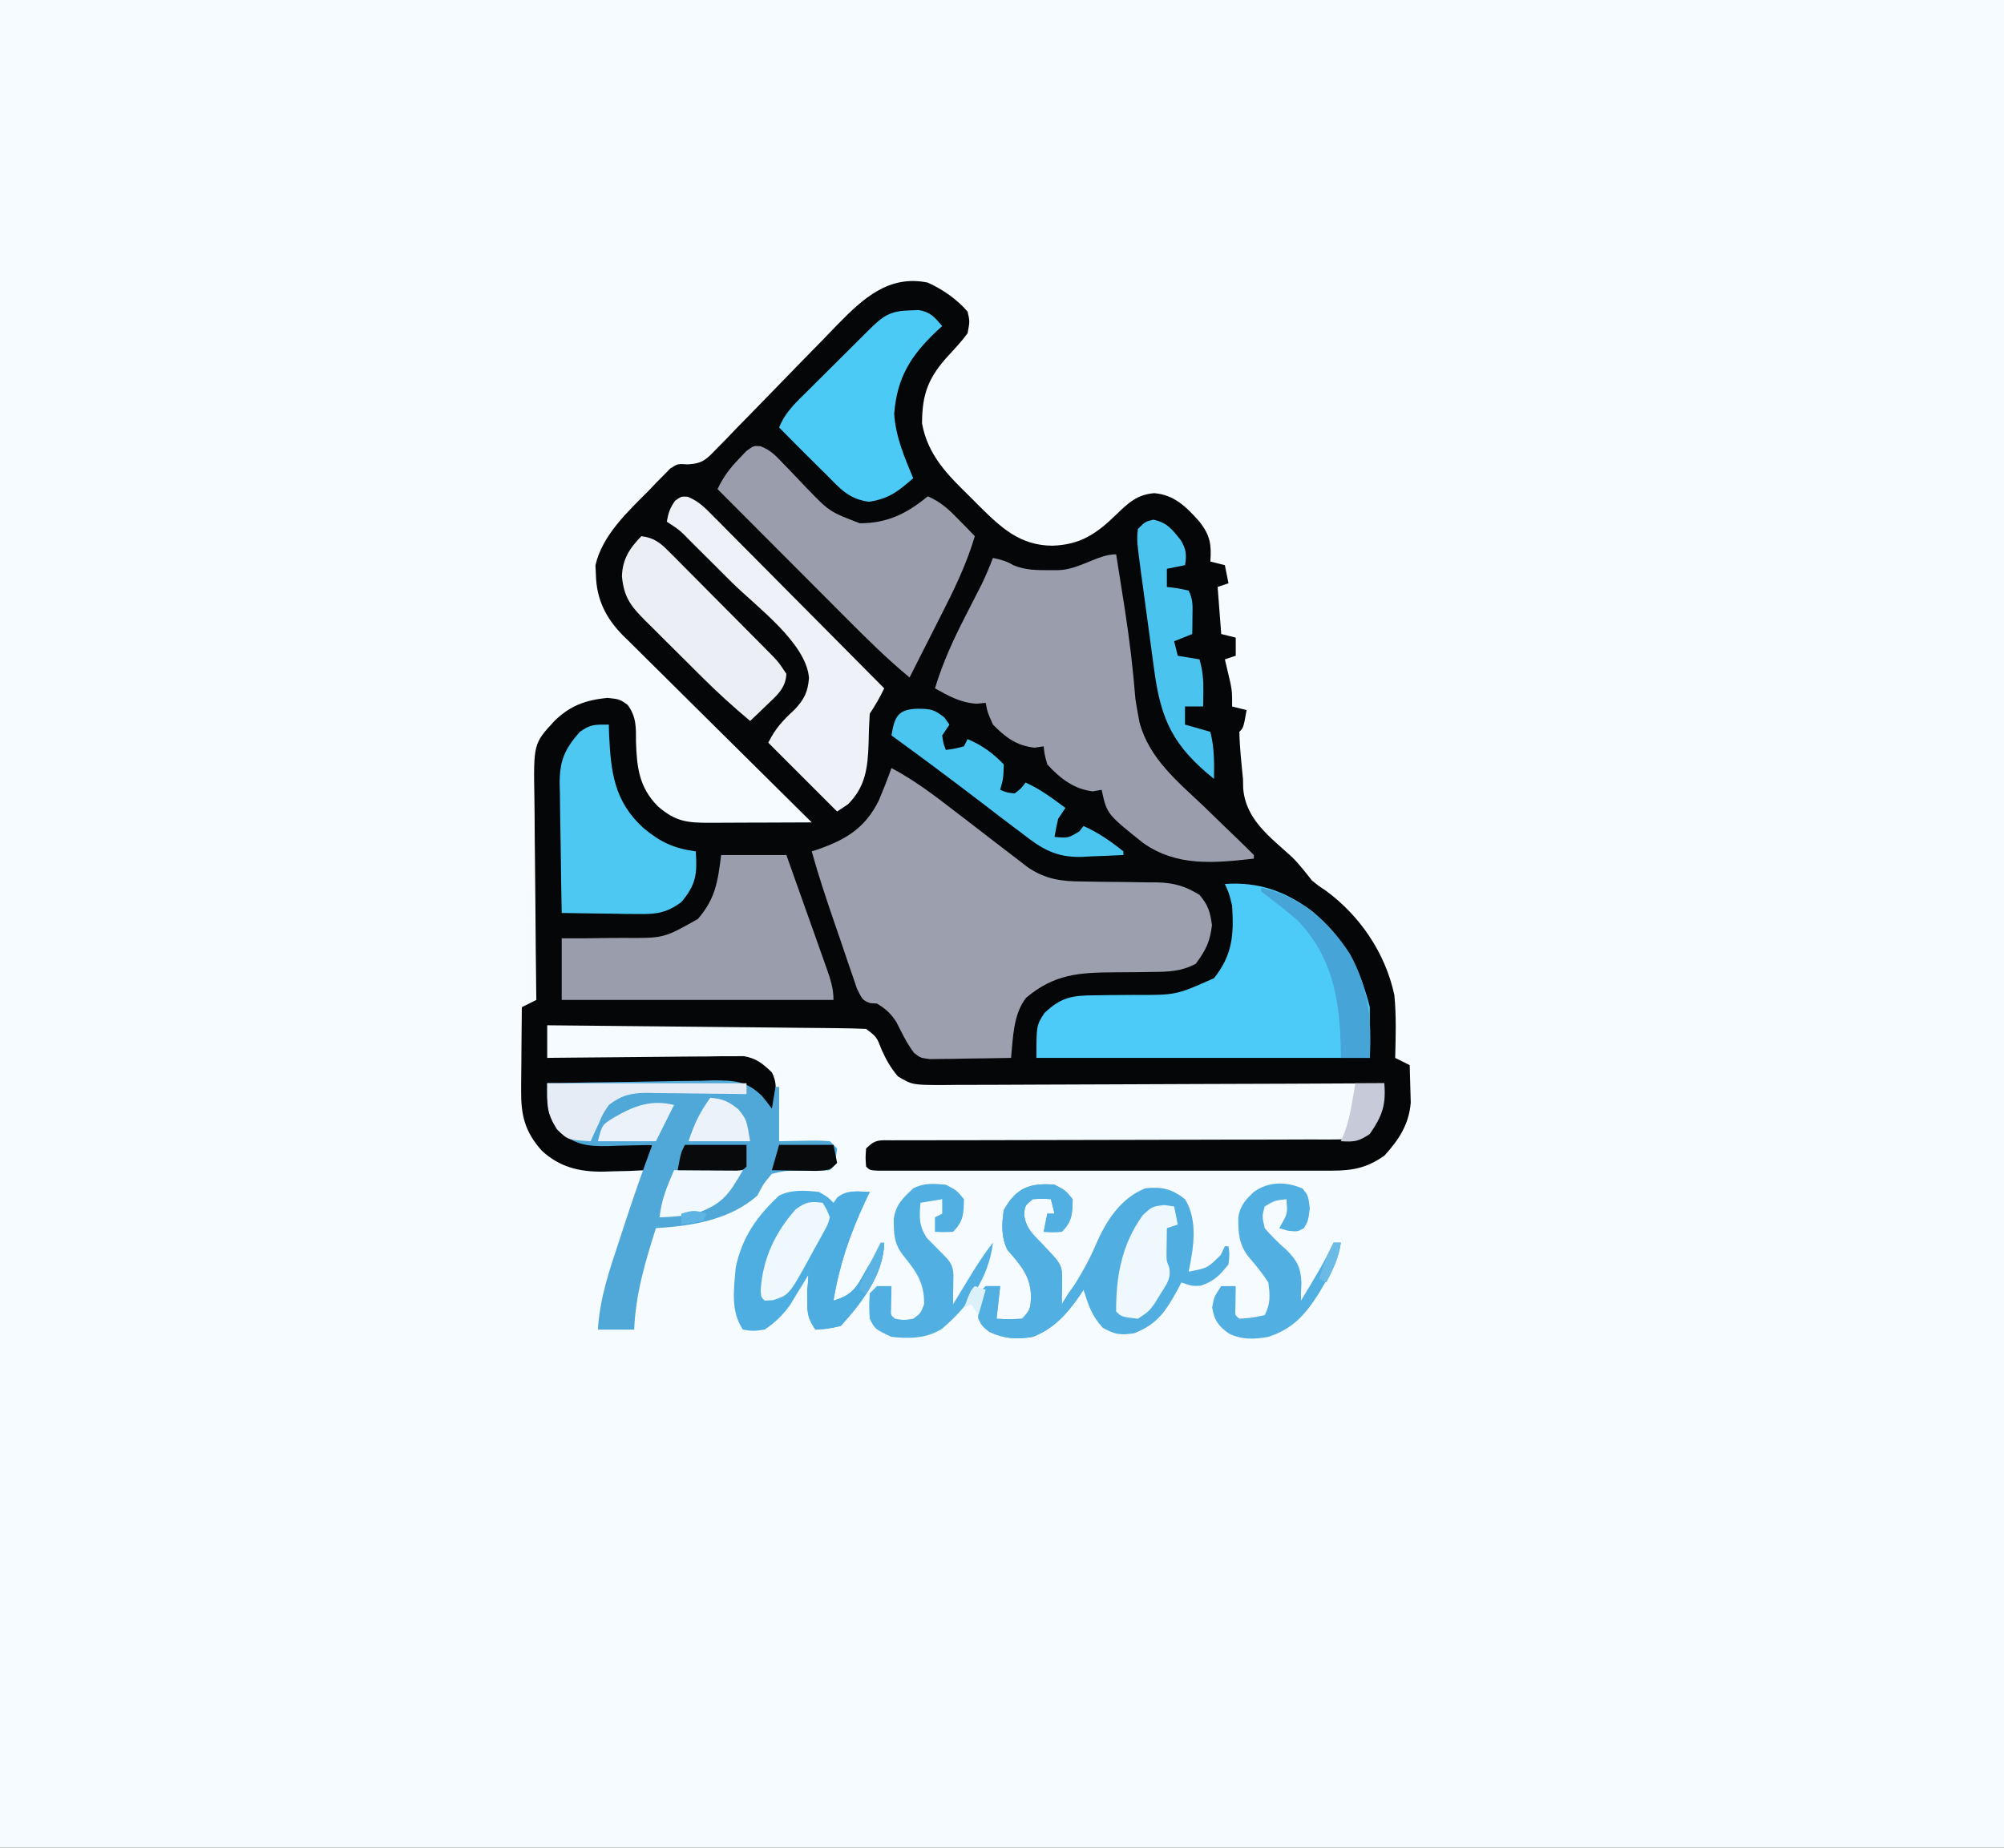 <?xml version="1.0" encoding="UTF-8"?>
<svg version="1.1" xmlns="http://www.w3.org/2000/svg" width="553" height="510">
<rect width="100%" height="100%" fill="#333333" stroke="none"/>
<path d="M0 0 C182.49 0 364.98 0 553 0 C553 168.3 553 336.6 553 510 C370.51 510 188.02 510 0 510 C0 341.7 0 173.4 0 0 Z " fill="#F5FBFE" transform="translate(0,0)"/>
<path d="M0 0 C4.22 1.926 7.937 4.499 11 8 C11.625 10.688 11.625 10.688 11 14 C9.429 16.126 7.689 18.008 5.891 19.945 C0.293 26.029 -1.555 30.533 -1.566 38.875 C0.035 47.709 5.563 53.158 11.812 59.25 C12.594 60.039 13.376 60.828 14.182 61.641 C20.228 67.621 25.427 72.559 34.375 72.625 C42.163 72.366 46.555 69.351 52.012 64.043 C55.341 60.832 57.753 58.515 62.5 58.125 C68.084 58.579 71.411 61.973 75 66 C77.933 69.758 78.33 72.267 78 77 C79.32 77.33 80.64 77.66 82 78 C82.33 79.65 82.66 81.3 83 83 C82.01 83.33 81.02 83.66 80 84 C80.33 88.29 80.66 92.58 81 97 C82.32 97.33 83.64 97.66 85 98 C85 99.65 85 101.3 85 103 C84.01 103.33 83.02 103.66 82 104 C82.217 104.905 82.217 104.905 82.438 105.828 C82.623 106.627 82.809 107.427 83 108.25 C83.186 109.039 83.371 109.828 83.562 110.641 C84 113 84 113 84 117 C85.32 117.33 86.64 117.66 88 118 C87.125 122.875 87.125 122.875 86 124 C86.085 128.354 86.576 132.668 87 137 C87.019 137.868 87.039 138.735 87.059 139.629 C87.755 148.254 94.495 153.047 100.498 158.541 C102.543 160.527 104.225 162.773 106 165 C107.86 166.534 107.86 166.534 109.812 167.812 C119.258 174.734 126.297 185.067 128.766 196.645 C129.339 202.402 129.135 208.222 129 214 C130.32 214.66 131.64 215.32 133 216 C133.082 218.208 133.139 220.416 133.188 222.625 C133.222 223.855 133.257 225.085 133.293 226.352 C132.812 232.336 130.006 236.64 126 241 C121.167 244.383 117.301 245.125 111.477 245.127 C110.353 245.13 109.23 245.133 108.073 245.136 C106.845 245.134 105.618 245.131 104.353 245.129 C103.057 245.131 101.76 245.133 100.425 245.135 C96.874 245.139 93.322 245.137 89.771 245.134 C86.057 245.132 82.343 245.134 78.629 245.136 C72.396 245.138 66.163 245.135 59.929 245.13 C52.714 245.125 45.499 245.127 38.284 245.132 C32.093 245.137 25.903 245.137 19.713 245.135 C16.013 245.133 12.314 245.133 8.615 245.136 C4.496 245.14 0.378 245.135 -3.741 245.129 C-4.975 245.131 -6.209 245.133 -7.48 245.136 C-8.594 245.133 -9.709 245.13 -10.857 245.127 C-11.832 245.127 -12.807 245.126 -13.811 245.126 C-16 245 -16 245 -17 244 C-17.188 241.562 -17.188 241.562 -17 239 C-14.395 236.395 -13.327 236.75 -9.699 236.748 C-8.575 236.743 -7.45 236.738 -6.292 236.732 C-4.432 236.738 -4.432 236.738 -2.536 236.745 C-0.539 236.739 1.458 236.734 3.455 236.728 C5.605 236.723 7.755 236.724 9.905 236.726 C14.385 236.728 18.864 236.714 23.343 236.697 C36.081 236.65 48.819 236.626 61.557 236.619 C68.59 236.615 75.622 236.597 82.655 236.564 C87.108 236.544 91.56 236.541 96.013 236.552 C99.435 236.556 102.856 236.533 106.277 236.514 C107.512 236.522 108.748 236.531 110.021 236.539 C111.151 236.528 112.281 236.517 113.445 236.506 C114.427 236.504 115.409 236.503 116.421 236.502 C119.722 235.859 120.883 234.551 123 232 C125.257 228.556 125.462 225.027 126 221 C124.994 221.006 124.994 221.006 123.968 221.011 C107.652 221.1 91.335 221.166 75.018 221.207 C67.128 221.228 59.237 221.256 51.346 221.302 C44.469 221.342 37.591 221.367 30.714 221.376 C27.072 221.382 23.431 221.394 19.789 221.423 C15.724 221.455 11.659 221.456 7.593 221.454 C6.386 221.468 5.179 221.483 3.936 221.498 C-4.219 221.457 -4.219 221.457 -8.193 219.131 C-10.176 216.793 -11.443 214.612 -12.688 211.812 C-14.09 208.201 -14.09 208.201 -17 206 C-19.776 205.877 -22.528 205.814 -25.305 205.795 C-26.164 205.785 -27.022 205.775 -27.907 205.765 C-30.753 205.733 -33.599 205.708 -36.445 205.684 C-38.415 205.663 -40.386 205.642 -42.356 205.621 C-47.547 205.565 -52.739 205.516 -57.931 205.468 C-63.226 205.418 -68.521 205.362 -73.816 205.307 C-84.211 205.199 -94.605 205.098 -105 205 C-105 207.97 -105 210.94 -105 214 C-104.297 213.991 -103.594 213.982 -102.87 213.973 C-96.234 213.893 -89.599 213.832 -82.963 213.793 C-79.552 213.772 -76.141 213.744 -72.73 213.698 C-68.806 213.646 -64.882 213.627 -60.957 213.609 C-59.736 213.589 -58.515 213.568 -57.257 213.547 C-56.116 213.547 -54.975 213.546 -53.8 213.546 C-52.799 213.537 -51.797 213.528 -50.765 213.519 C-47.237 214.133 -45.565 215.555 -43 218 C-41.797 220.405 -41.899 221.95 -41.938 224.625 C-41.947 225.442 -41.956 226.26 -41.965 227.102 C-41.976 227.728 -41.988 228.355 -42 229 C-43.146 228.021 -44.292 227.042 -45.438 226.062 C-46.076 225.517 -46.714 224.972 -47.371 224.41 C-48.27 223.632 -49.159 222.841 -50 222 C-51.718 221.877 -53.44 221.822 -55.162 221.795 C-56.263 221.775 -57.364 221.755 -58.499 221.734 C-59.697 221.718 -60.895 221.701 -62.129 221.684 C-63.958 221.652 -63.958 221.652 -65.824 221.621 C-69.737 221.555 -73.65 221.496 -77.562 221.438 C-80.208 221.394 -82.853 221.351 -85.498 221.307 C-91.999 221.199 -98.499 221.098 -105 221 C-104.73 222.605 -104.446 224.207 -104.156 225.809 C-104 226.701 -103.843 227.594 -103.682 228.513 C-102.712 232.051 -100.853 233.789 -98 236 C-95.651 237.175 -94.049 237.2 -91.43 237.316 C-90.534 237.358 -89.638 237.4 -88.715 237.443 C-87.778 237.483 -86.841 237.522 -85.875 237.562 C-84.458 237.627 -84.458 237.627 -83.012 237.693 C-80.675 237.8 -78.337 237.902 -76 238 C-76.875 243.875 -76.875 243.875 -78 245 C-81.035 245.182 -84.025 245.278 -87.062 245.312 C-87.897 245.342 -88.732 245.371 -89.592 245.4 C-96.166 245.467 -101.595 244.15 -106.527 239.587 C-111.179 234.324 -112.254 229.846 -112.195 222.949 C-112.192 222.29 -112.19 221.632 -112.187 220.953 C-112.176 218.864 -112.151 216.776 -112.125 214.688 C-112.115 213.265 -112.106 211.842 -112.098 210.42 C-112.076 206.946 -112.041 203.473 -112 200 C-110.02 199.01 -110.02 199.01 -108 198 C-108.011 197.153 -108.022 196.307 -108.034 195.434 C-108.134 187.431 -108.21 179.429 -108.259 171.425 C-108.285 167.311 -108.32 163.197 -108.377 159.083 C-108.432 155.109 -108.461 151.135 -108.474 147.16 C-108.484 145.648 -108.502 144.136 -108.529 142.624 C-108.793 127.274 -108.793 127.274 -103 121 C-98.607 116.72 -94.424 115.251 -88.375 114.625 C-85 115 -85 115 -82.82 116.539 C-80.367 119.855 -80.495 122.786 -80.5 126.75 C-80.271 133.884 -79.621 139.333 -74.473 144.547 C-69.541 148.84 -66.243 149.14 -59.93 149.098 C-59.133 149.096 -58.337 149.095 -57.517 149.093 C-54.97 149.088 -52.422 149.075 -49.875 149.062 C-48.15 149.057 -46.424 149.053 -44.699 149.049 C-40.466 149.038 -36.233 149.021 -32 149 C-32.695 148.314 -33.39 147.628 -34.106 146.921 C-40.664 140.444 -47.212 133.956 -53.749 127.458 C-57.11 124.118 -60.475 120.782 -63.848 117.454 C-67.105 114.24 -70.352 111.017 -73.593 107.786 C-74.829 106.558 -76.069 105.333 -77.312 104.111 C-79.057 102.395 -80.789 100.667 -82.519 98.935 C-83.032 98.437 -83.545 97.938 -84.073 97.425 C-88.8 92.643 -91.409 87.434 -91.562 80.625 C-91.605 79.772 -91.648 78.918 -91.691 78.039 C-89.805 69.747 -82.823 63.277 -77 57.438 C-76.314 56.715 -75.628 55.992 -74.922 55.248 C-74.246 54.567 -73.571 53.886 -72.875 53.184 C-72.274 52.571 -71.674 51.958 -71.055 51.326 C-69 50 -69 50 -66.17 50.177 C-62.063 49.948 -61.052 48.762 -58.223 45.841 C-57.328 44.933 -56.434 44.025 -55.512 43.089 C-54.552 42.085 -53.593 41.082 -52.633 40.078 C-51.631 39.055 -50.627 38.033 -49.622 37.013 C-46.979 34.324 -44.352 31.619 -41.73 28.909 C-37.545 24.584 -33.345 20.273 -29.126 15.98 C-27.663 14.484 -26.214 12.976 -24.766 11.467 C-17.771 4.319 -10.656 -2.191 0 0 Z " fill="#050607" transform="translate(256,78)"/>
<path d="M0 0 C6.219 3.3 11.631 7.382 17.188 11.688 C19.056 13.121 20.924 14.555 22.793 15.988 C25.217 17.854 27.64 19.722 30.061 21.591 C31.704 22.857 33.352 24.117 35 25.375 C35.866 26.043 36.733 26.71 37.625 27.398 C42.546 30.717 46.876 31.291 52.715 31.309 C54.221 31.334 55.727 31.359 57.232 31.385 C59.587 31.413 61.941 31.438 64.296 31.456 C66.582 31.478 68.867 31.517 71.152 31.559 C71.849 31.559 72.546 31.559 73.265 31.559 C77.89 31.652 81.063 32.582 85 35 C87.386 37.863 87.957 39.67 88.438 43.375 C87.875 48.035 86.759 50.197 84 54 C80.007 56.138 76.492 56.252 72.012 56.273 C70.652 56.294 69.292 56.315 67.932 56.336 C65.812 56.358 63.693 56.375 61.573 56.381 C51.761 56.427 44.871 56.87 37.125 63.438 C33.574 68.04 33.556 74.411 33 80 C28.896 80.087 24.792 80.14 20.688 80.188 C18.937 80.225 18.937 80.225 17.15 80.264 C15.473 80.278 15.473 80.278 13.762 80.293 C12.73 80.309 11.698 80.324 10.635 80.341 C8 80 8 80 6.218 78.616 C4.236 75.986 2.86 73.088 1.379 70.156 C-0.171 67.733 -1.555 66.499 -4 65 C-4.642 64.959 -5.285 64.918 -5.947 64.875 C-8 64 -8 64 -9.524 60.876 C-10.015 59.494 -10.487 58.105 -10.945 56.711 C-11.201 55.974 -11.457 55.238 -11.721 54.479 C-12.538 52.116 -13.331 49.746 -14.125 47.375 C-14.667 45.8 -15.209 44.226 -15.754 42.652 C-17.993 36.139 -20.155 29.637 -22 23 C-21.359 22.792 -20.719 22.585 -20.059 22.371 C-12.293 19.605 -7.175 16.41 -3.461 8.879 C-2.223 5.943 -1.069 3.001 0 0 Z " fill="#9CA0AE" transform="translate(246,212)"/>
<path d="M0 0 C0.632 3.957 1.255 7.916 1.875 11.875 C2.061 13.058 2.246 14.241 2.438 15.459 C3.691 23.595 4.666 31.697 5.312 39.902 C5.513 41.273 5.745 42.639 6 44 C6.149 44.802 6.298 45.605 6.452 46.432 C9.169 56.464 16.97 62.705 24.25 69.625 C26.224 71.534 28.193 73.448 30.161 75.364 C31.38 76.548 32.605 77.726 33.834 78.9 C35.24 80.248 36.623 81.622 38 83 C38 83.33 38 83.66 38 84 C27.071 85.224 16.74 86.271 7.4 79.643 C-2.569 71.676 -2.569 71.676 -4 65 C-5.207 65.217 -5.207 65.217 -6.438 65.438 C-11.707 64.79 -15.436 61.879 -19 58 C-19.762 55.262 -19.762 55.262 -20 53 C-20.825 53.124 -21.65 53.248 -22.5 53.375 C-27.479 52.842 -30.528 50.535 -34 47 C-35.5 43.625 -35.5 43.625 -36 41 C-36.825 41.083 -37.65 41.165 -38.5 41.25 C-43.034 40.926 -46.09 39.172 -50 37 C-47.825 29.832 -44.866 23.4 -41.438 16.75 C-40.455 14.829 -39.475 12.907 -38.496 10.984 C-38.065 10.146 -37.634 9.308 -37.189 8.444 C-36.001 6.002 -34.977 3.534 -34 1 C-31.89 1.452 -30.194 1.881 -28.344 3.016 C-25.023 4.41 -21.796 4.382 -18.25 4.375 C-17.536 4.376 -16.821 4.378 -16.085 4.379 C-10.078 4.258 -5.204 0 0 0 Z " fill="#9A9EAC" transform="translate(308,153)"/>
<path d="M0 0 C9.259 -0.699 16.84 2.062 24.25 7.625 C32.788 14.97 37.283 23.134 40 34 C40 38.62 40 43.24 40 48 C9.64 48 -20.72 48 -52 48 C-52 39 -52 39 -49.75 35.562 C-45.12 31.248 -42.225 30.756 -35.891 30.727 C-34.482 30.706 -33.073 30.685 -31.664 30.664 C-29.461 30.642 -27.259 30.625 -25.056 30.619 C-13.44 30.671 -13.44 30.671 -3 26 C2.152 19.527 2.49 14 2 6 C1.143 2.492 1.143 2.492 0 0 Z " fill="#4DCBF8" transform="translate(338,244)"/>
<path d="M0 0 C7.704 -0.178 15.408 -0.3 23.114 -0.385 C25.734 -0.42 28.354 -0.467 30.973 -0.528 C34.744 -0.613 38.513 -0.653 42.285 -0.684 C43.452 -0.72 44.619 -0.756 45.821 -0.793 C51.589 -0.796 55.083 -0.64 59.295 3.543 C60.23 4.668 61.145 5.812 62 7 C62.33 5.02 62.66 3.04 63 1 C63.33 1 63.66 1 64 1 C64 5.95 64 10.9 64 16 C67.403 15.938 67.403 15.938 70.875 15.875 C74.742 15.805 74.742 15.805 78 16 C78.99 16.99 78.99 16.99 80 18 C79.444 22.556 79.444 22.556 78 24 C74.662 24.102 71.33 24.199 67.99 24.166 C65.55 24.181 65.55 24.181 62 25 C59.642 27.81 59.642 27.81 58 31 C50.295 37.78 39.893 39.39 30 40 C27.025 49.366 24.418 58.109 24 68 C20.7 68 17.4 68 14 68 C14.482 59.44 17.125 51.697 19.812 43.625 C20.257 42.266 20.7 40.906 21.143 39.547 C23.618 31.978 26.217 24.462 29 17 C28.426 17.021 27.851 17.042 27.259 17.063 C24.631 17.147 22.004 17.199 19.375 17.25 C18.471 17.284 17.568 17.317 16.637 17.352 C10.894 17.435 7.505 16.941 3 13 C0.015 8.523 -0.112 5.281 0 0 Z " fill="#4FA8D8" transform="translate(151,299)"/>
<path d="M0 0 C5.94 0 11.88 0 18 0 C19.856 5.213 21.709 10.427 23.554 15.643 C24.183 17.418 24.814 19.192 25.446 20.966 C26.354 23.513 27.256 26.063 28.156 28.613 C28.583 29.804 28.583 29.804 29.018 31.019 C30.111 34.128 31 36.679 31 40 C6.25 40 -18.5 40 -44 40 C-44 34.39 -44 28.78 -44 23 C-41.855 22.997 -39.71 22.995 -37.5 22.992 C-35.398 22.969 -33.297 22.936 -31.195 22.902 C-29.746 22.884 -28.297 22.877 -26.848 22.88 C-15.826 22.968 -15.826 22.968 -6.426 17.66 C-1.583 12.021 -0.938 7.505 0 0 Z " fill="#9A9EAC" transform="translate(199,236)"/>
<path d="M0 0 C2.68 1.047 4.034 2.453 6.013 4.537 C7.103 5.663 7.103 5.663 8.216 6.811 C9.724 8.397 11.232 9.982 12.739 11.569 C19.038 18.075 19.038 18.075 27.388 21.26 C34.859 21.274 40.401 18.588 46.114 13.826 C49.795 15.363 52.102 17.608 54.864 20.451 C55.663 21.269 56.463 22.086 57.286 22.928 C57.889 23.554 58.493 24.181 59.114 24.826 C56.767 32.726 53.295 39.812 49.552 47.139 C48.962 48.305 48.372 49.471 47.765 50.672 C46.675 52.826 45.583 54.978 44.487 57.128 C43.353 59.357 42.231 61.59 41.114 63.826 C34.829 58.639 29.111 52.952 23.368 47.178 C22.347 46.155 21.326 45.132 20.304 44.11 C17.637 41.439 14.973 38.765 12.31 36.091 C9.583 33.354 6.853 30.619 4.124 27.885 C-1.215 22.535 -6.552 17.182 -11.886 11.826 C-10.31 8.515 -8.574 6.159 -6.011 3.514 C-4.994 2.437 -4.994 2.437 -3.956 1.338 C-1.886 -0.174 -1.886 -0.174 0 0 Z " fill="#9A9EAC" transform="translate(209.886,123.174)"/>
<path d="M0 0 C3 1.562 3 1.562 5 4 C4.931 7.994 4.869 10.131 2 13 C-0.625 13.125 -0.625 13.125 -3 13 C-2.67 11.35 -2.34 9.7 -2 8 C-1.34 8 -0.68 8 0 8 C-0.33 6.68 -0.66 5.36 -1 4 C-3.416 3.833 -3.416 3.833 -6 4 C-8.194 5.811 -8.194 5.811 -8.402 8.301 C-7.847 12.026 -6.16 13.509 -3.562 16.188 C2.143 22.143 2.143 22.143 2.062 27 C2.053 27.701 2.044 28.402 2.035 29.125 C2.024 29.744 2.012 30.363 2 31 C2 31.66 2 32.32 2 33 C5.624 27.6 8.983 22.324 11.5 16.312 C14.305 9.852 18.267 3.752 25 1 C29.632 0.507 32.31 1.13 36 4 C39.642 9.822 38.354 17.567 37 24 C42.242 23.009 42.242 23.009 45.875 19.375 C46.432 18.199 46.432 18.199 47 17 C47.33 17 47.66 17 48 17 C48.312 19.188 48.312 19.188 48 22 C45.656 24.947 43.972 26.676 40.375 27.875 C38 28 38 28 35 27 C34.472 28.013 34.472 28.013 33.934 29.047 C30.668 34.948 28.358 38.502 22 41 C18.236 41.602 16.64 41.357 13.312 39.5 C10.26 36.2 9.353 33.271 8 29 C7.66 29.519 7.319 30.039 6.969 30.574 C3.419 35.681 -0.107 39.686 -6 42 C-10.481 42.779 -13.859 42.523 -18 40.625 C-20 39 -20 39 -21 37 C-21.188 33.5 -21.188 33.5 -21 30 C-20.34 29.34 -19.68 28.68 -19 28 C-17.68 28 -16.36 28 -15 28 C-15.33 30.97 -15.66 33.94 -16 37 C-12.583 37.167 -12.583 37.167 -9 37 C-6.675 34.675 -6.633 34.053 -6.5 30.875 C-6.583 25.185 -9.418 22.138 -13 18 C-14.742 14.516 -14.587 10.801 -14 7 C-10.607 0.873 -6.797 -0.576 0 0 Z " fill="#51AEE1" transform="translate(291,327)"/>
<path d="M0 0 C3.204 1.269 5.025 3.325 7.449 5.767 C7.957 6.274 8.464 6.781 8.987 7.304 C10.661 8.98 12.324 10.666 13.987 12.352 C15.146 13.517 16.307 14.682 17.467 15.846 C20.519 18.908 23.561 21.98 26.601 25.054 C29.706 28.189 32.819 31.316 35.932 34.444 C42.037 40.581 48.132 46.727 54.221 52.88 C53.017 55.373 51.767 57.561 50.221 59.88 C50.046 62.624 49.952 65.321 49.909 68.067 C49.674 74.669 49.128 79.987 44.221 84.88 C43.231 85.54 42.241 86.2 41.221 86.88 C34.951 80.61 28.681 74.34 22.221 67.88 C24.269 63.785 26.292 61.712 29.565 58.661 C32.177 55.851 33.138 53.871 33.462 50.022 C32.721 40.348 18.932 30.321 12.337 23.79 C10.324 21.795 8.319 19.792 6.315 17.788 C5.037 16.515 3.758 15.242 2.479 13.969 C1.88 13.372 1.281 12.774 0.664 12.158 C-2.282 9.154 -2.282 9.154 -5.779 6.88 C-5.372 4.52 -4.881 3.02 -3.466 1.067 C-1.779 -0.12 -1.779 -0.12 0 0 Z " fill="#EEF1F7" transform="translate(189.779,137.12)"/>
<path d="M0 0 C0.039 1.342 0.039 1.342 0.078 2.711 C0.571 13.208 1.516 21.172 9.5 28.5 C14.216 32.441 17.894 34.167 24 35 C24.418 41.063 24.133 44.197 20 49 C16.047 51.923 13.26 52.36 8.387 52.293 C7.14 52.283 5.892 52.274 4.607 52.264 C3.314 52.239 2.02 52.213 0.688 52.188 C-1.282 52.167 -1.282 52.167 -3.291 52.146 C-6.528 52.111 -9.764 52.062 -13 52 C-13.124 46.004 -13.215 40.01 -13.275 34.013 C-13.3 31.975 -13.334 29.937 -13.377 27.9 C-13.438 24.963 -13.466 22.027 -13.488 19.09 C-13.514 18.185 -13.54 17.281 -13.566 16.349 C-13.569 9.944 -12.24 6.829 -8 2 C-4.95 -0.126 -3.907 0 0 0 Z " fill="#4CC8F3" transform="translate(168,200)"/>
<path d="M0 0 C0.864 -0.037 1.727 -0.075 2.617 -0.113 C5.874 0.44 7.029 1.841 9.125 4.312 C8.594 4.797 8.063 5.282 7.516 5.781 C0.355 12.576 -3.363 18.655 -4.125 28.562 C-3.705 34.862 -1.302 40.525 1.125 46.312 C-3.041 49.923 -5.461 51.934 -11.062 52.812 C-16.659 52.079 -18.993 49.233 -22.875 45.312 C-24.007 44.192 -25.14 43.072 -26.273 41.953 C-29.495 38.76 -32.69 35.542 -35.875 32.312 C-34.224 28.049 -31.03 25.198 -27.844 22.051 C-27.252 21.46 -26.66 20.868 -26.051 20.259 C-24.802 19.014 -23.551 17.771 -22.298 16.53 C-20.377 14.627 -18.463 12.715 -16.551 10.803 C-15.336 9.593 -14.122 8.384 -12.906 7.176 C-12.332 6.603 -11.758 6.03 -11.167 5.44 C-7.281 1.601 -5.433 0.153 0 0 Z " fill="#4CCAF6" transform="translate(250.875,85.688)"/>
<path d="M0 0 C2.562 1.5 2.562 1.5 4 3 C4.526 2.257 4.526 2.257 5.062 1.5 C7.923 -0.715 10.482 -0.098 14 0 C13.529 0.993 13.059 1.985 12.574 3.008 C8.447 11.936 5.601 20.242 4 30 C8.424 28.665 9.938 27.153 12.125 23.125 C13.91 19.893 15.716 16.906 18 14 C17.803 22.862 11.779 30.613 6 37 C2.25 37.812 2.25 37.812 -1 38 C-3.351 34.473 -3.214 32.971 -3.125 28.812 C-3.107 27.726 -3.089 26.639 -3.07 25.52 C-3.047 24.688 -3.024 23.857 -3 23 C-3.447 23.748 -3.895 24.495 -4.355 25.266 C-4.96 26.25 -5.565 27.235 -6.188 28.25 C-6.779 29.225 -7.371 30.199 -7.98 31.203 C-10.076 34.105 -12.044 35.996 -15 38 C-18.188 38.438 -18.188 38.438 -21 38 C-24.418 32.873 -23.492 26.981 -23 21 C-21.311 12.652 -17.185 6.756 -11 1 C-7.569 -0.715 -3.759 -0.401 0 0 Z " fill="#4FAEE1" transform="translate(226,329)"/>
<path d="M0 0 C3.454 0.447 5.127 1.755 7.543 4.187 C8.554 5.193 8.554 5.193 9.586 6.22 C10.303 6.949 11.019 7.678 11.758 8.43 C12.874 9.549 12.874 9.549 14.013 10.691 C15.585 12.269 17.153 13.852 18.718 15.437 C21.116 17.866 23.524 20.283 25.934 22.699 C27.459 24.234 28.984 25.769 30.508 27.305 C31.229 28.03 31.949 28.755 32.692 29.502 C33.36 30.179 34.027 30.856 34.715 31.554 C35.303 32.149 35.89 32.743 36.496 33.355 C38 35 38 35 40 38 C39.807 42.064 37.252 44.054 34.438 46.75 C33.611 47.549 32.785 48.348 31.934 49.172 C31.296 49.775 30.657 50.378 30 51 C25.378 47.129 20.966 43.125 16.699 38.867 C16.137 38.308 15.574 37.749 14.995 37.173 C13.82 36.003 12.646 34.831 11.473 33.659 C9.68 31.867 7.878 30.084 6.076 28.301 C4.929 27.157 3.783 26.012 2.637 24.867 C2.1 24.338 1.564 23.809 1.011 23.263 C-3.017 19.21 -4.824 16.816 -5.375 11.125 C-5.279 6.475 -3.282 3.282 0 0 Z " fill="#EBEEF4" transform="translate(177,148)"/>
<path d="M0 0 C3.803 0.778 5.226 2.697 7.59 5.672 C9.068 8.08 9.253 9.794 8.75 12.562 C7.1 12.893 5.45 13.223 3.75 13.562 C3.75 15.213 3.75 16.863 3.75 18.562 C4.719 18.686 5.689 18.81 6.688 18.938 C8.203 19.247 8.203 19.247 9.75 19.562 C11.012 22.087 10.849 23.875 10.812 26.688 C10.803 27.598 10.794 28.508 10.785 29.445 C10.774 30.144 10.762 30.843 10.75 31.562 C9.1 32.222 7.45 32.883 5.75 33.562 C6.08 34.883 6.41 36.203 6.75 37.562 C8.73 37.892 10.71 38.222 12.75 38.562 C13.622 41.557 13.858 44.198 13.812 47.312 C13.803 48.112 13.794 48.911 13.785 49.734 C13.774 50.338 13.762 50.941 13.75 51.562 C12.1 51.562 10.45 51.562 8.75 51.562 C8.75 53.212 8.75 54.862 8.75 56.562 C11.06 57.222 13.37 57.883 15.75 58.562 C16.852 62.972 16.827 67.046 16.75 71.562 C5.603 62.559 2.112 55.511 0.242 41.43 C0.112 40.475 -0.019 39.52 -0.153 38.536 C-0.426 36.528 -0.696 34.519 -0.964 32.51 C-1.375 29.44 -1.794 26.37 -2.215 23.301 C-2.48 21.344 -2.744 19.387 -3.008 17.43 C-3.133 16.515 -3.258 15.6 -3.387 14.658 C-4.57 5.729 -4.57 5.729 -4.25 2.562 C-2.25 0.562 -2.25 0.562 0 0 Z " fill="#4AC3EE" transform="translate(318.25,143.438)"/>
<path d="M0 0 C3.478 0.056 4.347 0.158 7.188 2.375 C7.662 3.035 8.136 3.695 8.625 4.375 C7.635 5.86 7.635 5.86 6.625 7.375 C6.933 9.528 6.933 9.528 7.625 11.375 C10.098 11.031 10.098 11.031 12.625 10.375 C12.955 9.715 13.285 9.055 13.625 8.375 C17.584 10.05 20.656 12.268 23.625 15.375 C23.5 19.188 23.5 19.188 22.625 22.375 C24.462 23.147 24.462 23.147 26.625 23.375 C28.397 22.021 28.397 22.021 29.625 20.375 C33.669 22.154 37.086 24.77 40.625 27.375 C39.965 28.365 39.305 29.355 38.625 30.375 C38.24 32.03 37.897 33.697 37.625 35.375 C41.342 35.724 41.342 35.724 44.438 33.875 C44.829 33.38 45.221 32.885 45.625 32.375 C49.628 34.136 53.228 36.636 56.625 39.375 C56.625 39.705 56.625 40.035 56.625 40.375 C53.644 40.539 50.671 40.657 47.688 40.75 C46.857 40.8 46.026 40.851 45.17 40.902 C38.006 41.07 34.146 38.736 28.625 34.375 C27.823 33.776 27.021 33.176 26.195 32.559 C23.611 30.625 21.054 28.66 18.5 26.688 C9.958 20.132 1.342 13.695 -7.375 7.375 C-6.543 2.106 -5.534 0.092 0 0 Z " fill="#4AC5F0" transform="translate(253.375,195.625)"/>
<path d="M0 0 C1.562 1.938 1.562 1.938 2 5.438 C1.562 8.938 1.562 8.938 0.375 10.938 C-1.438 11.938 -1.438 11.938 -4.125 11.625 C-5.27 11.285 -5.27 11.285 -6.438 10.938 C-6.107 10.36 -5.777 9.783 -5.438 9.188 C-4.167 6.739 -4.167 6.739 -4.438 2.938 C-7.728 3.317 -7.728 3.317 -10.438 4.938 C-11.195 7.636 -11.195 7.636 -10.438 10.938 C-8.563 13.162 -6.553 15.071 -4.383 17.008 C-1.442 19.925 -0.478 21.925 -0.312 26.062 C-0.354 27.011 -0.395 27.96 -0.438 28.938 C-0.438 29.598 -0.438 30.258 -0.438 30.938 C2.765 25.694 5.931 20.494 8.562 14.938 C9.223 14.938 9.883 14.938 10.562 14.938 C9.973 19.216 8.452 22.242 6.25 25.938 C5.656 26.948 5.061 27.959 4.449 29 C0.613 34.973 -2.651 38.687 -9.438 40.938 C-13.343 41.651 -16.71 41.771 -20.34 40.02 C-23.265 37.892 -24.366 36.382 -24.938 32.812 C-24.438 29.938 -24.438 29.938 -22.438 26.938 C-21.117 26.938 -19.797 26.938 -18.438 26.938 C-18.47 28.988 -18.503 31.039 -18.535 33.09 C-18.643 34.955 -18.643 34.955 -17.438 35.938 C-13.92 35.685 -13.92 35.685 -10.438 34.938 C-8.8 31.663 -8.974 29.586 -9.438 25.938 C-11.064 23.429 -12.853 21.213 -14.809 18.953 C-17.558 15.551 -17.778 12.235 -17.723 7.938 C-17.266 4.733 -15.741 3.113 -13.438 0.938 C-9.389 -1.994 -4.505 -1.964 0 0 Z " fill="#52AFE1" transform="translate(359.438,328.062)"/>
<path d="M0 0 C3 1.562 3 1.562 5 4 C4.931 7.994 4.869 10.131 2 13 C-0.625 13.125 -0.625 13.125 -3 13 C-3 11.68 -3 10.36 -3 9 C-2.34 8.67 -1.68 8.34 -1 8 C-1 6.68 -1 5.36 -1 4 C-2.98 4.33 -4.96 4.66 -7 5 C-7.313 8.99 -7.471 11.277 -5.25 14.688 C-3.781 16.197 -2.302 17.698 -0.812 19.188 C1.124 21.124 1.955 22.132 2.098 24.875 C2.086 25.576 2.074 26.277 2.062 27 C2.053 27.701 2.044 28.402 2.035 29.125 C2.024 29.744 2.012 30.363 2 31 C2 31.66 2 32.32 2 33 C2.814 31.662 2.814 31.662 3.645 30.297 C4.367 29.115 5.09 27.932 5.812 26.75 C6.347 25.87 6.347 25.87 6.893 24.973 C8.796 21.865 10.75 18.868 13 16 C11.864 25.677 6.25 33.636 -1.105 39.793 C-5.286 42.456 -10.159 42.557 -15 42 C-19.569 39.861 -19.569 39.861 -21 37 C-21.188 33.5 -21.188 33.5 -21 30 C-20.34 29.34 -19.68 28.68 -19 28 C-17.68 28 -16.36 28 -15 28 C-15.033 30.051 -15.065 32.102 -15.098 34.152 C-15.206 36.017 -15.206 36.017 -14 37 C-11.585 37.417 -11.585 37.417 -9 37 C-6.952 35.52 -6.952 35.52 -6 33 C-5.888 27.192 -8.099 24.013 -11.625 19.699 C-14.339 16.345 -14.386 13.526 -14.359 9.328 C-13.755 5.41 -11.831 3.696 -9 1 C-5.9 -0.55 -3.421 -0.29 0 0 Z " fill="#51AFE1" transform="translate(261,327)"/>
<path d="M0 0 C3 1.562 3 1.562 5 4 C4.931 7.994 4.869 10.131 2 13 C-0.625 13.125 -0.625 13.125 -3 13 C-2.67 11.35 -2.34 9.7 -2 8 C-1.34 8 -0.68 8 0 8 C-0.33 6.68 -0.66 5.36 -1 4 C-3.416 3.833 -3.416 3.833 -6 4 C-8.194 5.811 -8.194 5.811 -8.402 8.301 C-7.847 12.026 -6.16 13.509 -3.562 16.188 C2.143 22.143 2.143 22.143 2.062 27 C2.053 27.701 2.044 28.402 2.035 29.125 C2.024 29.744 2.012 30.363 2 31 C2 31.66 2 32.32 2 33 C2.866 31.546 2.866 31.546 3.75 30.062 C6 27 6 27 8.25 26.125 C8.828 26.084 9.405 26.043 10 26 C10 28.31 10 30.62 10 33 C9.34 31.68 8.68 30.36 8 29 C7.66 29.519 7.319 30.039 6.969 30.574 C3.419 35.681 -0.107 39.686 -6 42 C-10.481 42.779 -13.859 42.523 -18 40.625 C-20 39 -20 39 -21 37 C-21.188 33.5 -21.188 33.5 -21 30 C-20.34 29.34 -19.68 28.68 -19 28 C-17.68 28 -16.36 28 -15 28 C-15.33 30.97 -15.66 33.94 -16 37 C-12.583 37.167 -12.583 37.167 -9 37 C-6.675 34.675 -6.633 34.053 -6.5 30.875 C-6.583 25.185 -9.418 22.138 -13 18 C-14.742 14.516 -14.587 10.801 -14 7 C-10.607 0.873 -6.797 -0.576 0 0 Z " fill="#52AFE1" transform="translate(291,327)"/>
<path d="M0 0 C1.671 0.062 1.671 0.062 3.375 0.125 C2.904 1.118 2.434 2.11 1.949 3.133 C-2.178 12.061 -5.024 20.367 -6.625 30.125 C-2.201 28.79 -0.687 27.278 1.5 23.25 C3.285 20.018 5.091 17.031 7.375 14.125 C7.178 22.987 1.154 30.738 -4.625 37.125 C-8.375 37.938 -8.375 37.938 -11.625 38.125 C-13.844 34.796 -13.896 33.637 -13.875 29.75 C-13.88 28.814 -13.885 27.878 -13.891 26.914 C-13.611 23.982 -12.846 21.791 -11.625 19.125 C-12.285 19.125 -12.945 19.125 -13.625 19.125 C-11.794 12.352 -7.867 0.271 0 0 Z " fill="#4DADE0" transform="translate(236.625,328.875)"/>
<path d="M0 0 C0.887 0.124 1.774 0.247 2.688 0.375 C3.018 2.025 3.348 3.675 3.688 5.375 C2.697 5.705 1.708 6.035 0.688 6.375 C0.66 7.792 0.641 9.208 0.625 10.625 C0.613 11.414 0.602 12.203 0.59 13.016 C0.575 15.35 0.575 15.35 1.363 17.352 C1.853 20.406 0.549 21.929 -1.062 24.5 C-1.594 25.369 -2.125 26.238 -2.672 27.133 C-4.312 29.375 -4.312 29.375 -7.312 31.375 C-11.853 30.834 -11.853 30.834 -13.312 29.375 C-13.386 19.614 -11.724 10.758 -5.938 2.75 C-3.312 0.375 -3.312 0.375 0 0 Z " fill="#EFF9FD" transform="translate(321.312,332.625)"/>
<path d="M0 0 C10.744 2.491 18.605 9.128 24.527 18.312 C29.693 27.74 30.566 36.365 30 47 C27.36 47 24.72 47 22 47 C21.986 45.84 21.972 44.68 21.957 43.484 C21.627 30.399 19.458 18.782 10 9 C7.386 6.762 4.724 4.637 1.977 2.566 C1.324 2.049 0.672 1.533 0 1 C0 0.67 0 0.34 0 0 Z " fill="#46A4D6" transform="translate(348,245)"/>
<path d="M0 0 C18.15 0 36.3 0 55 0 C55 0.99 55 1.98 55 3 C54.027 2.984 53.053 2.969 52.05 2.952 C48.425 2.898 44.801 2.864 41.176 2.835 C39.609 2.82 38.043 2.8 36.476 2.774 C34.22 2.737 31.964 2.72 29.707 2.707 C29.011 2.692 28.315 2.676 27.598 2.66 C23.211 2.659 20.484 3.307 17 6 C15.354 8.452 15.354 8.452 14.188 11.188 C13.769 12.089 13.35 12.99 12.918 13.918 C12.615 14.605 12.312 15.292 12 16 C5.633 15.633 5.633 15.633 2.625 12.625 C-0.298 7.904 0 6.021 0 0 Z " fill="#E5ECF5" transform="translate(151,299)"/>
<path d="M0 0 C1.102 1.754 1.102 1.754 2 4 C1.464 5.935 1.464 5.935 0.367 7.934 C-0.027 8.665 -0.422 9.397 -0.828 10.15 C-1.256 10.905 -1.684 11.66 -2.125 12.438 C-2.53 13.188 -2.935 13.939 -3.352 14.713 C-9.23 25.424 -9.23 25.424 -13.688 26.875 C-14.451 26.916 -15.214 26.957 -16 27 C-17 26 -17 26 -17.09 24.102 C-16.563 15.544 -13.149 8.231 -7.438 1.812 C-4.672 -0.244 -3.367 -0.481 0 0 Z " fill="#EEF8FD" transform="translate(227,332)"/>
<path d="M0 0 C6.27 0 12.54 0 19 0 C14.971 7.05 13.222 9.332 6 12 C2.66 12.627 -0.605 12.922 -4 13 C-3.382 7.93 -2.133 4.977 0 0 Z " fill="#F1F9FE" transform="translate(186,323)"/>
<path d="M0 0 C-1.65 3.3 -3.3 6.6 -5 10 C-10.28 10 -15.56 10 -21 10 C-19.863 5.453 -19.863 5.453 -16.438 3.375 C-11.024 0.226 -6.254 -1.564 0 0 Z " fill="#EBF2FA" transform="translate(186,305)"/>
<path d="M0 0 C3.468 0.297 4.985 0.988 7.75 3.188 C10 6 10 6 11 12 C5.39 12 -0.22 12 -6 12 C-4.356 7.069 -2.934 4.107 0 0 Z " fill="#EBF2FA" transform="translate(196,303)"/>
<path d="M0 0 C5.61 0 11.22 0 17 0 C17 1.98 17 3.96 17 6 C16 7 16 7 14.234 7.114 C13.485 7.108 12.736 7.103 11.965 7.098 C11.156 7.094 10.347 7.091 9.514 7.088 C8.664 7.08 7.813 7.071 6.938 7.062 C6.083 7.058 5.229 7.053 4.35 7.049 C2.233 7.037 0.117 7.019 -2 7 C-1.125 2.25 -1.125 2.25 0 0 Z " fill="#090A0B" transform="translate(189,316)"/>
<path d="M0 0 C2.64 0 5.28 0 8 0 C8.5 6.131 7.384 9.068 4 14 C0.772 16.152 -0.284 16.201 -4 16 C-3.693 15.295 -3.386 14.59 -3.07 13.863 C-1.984 10.957 -1.39 8.242 -0.875 5.188 C-0.707 4.212 -0.54 3.236 -0.367 2.23 C-0.246 1.494 -0.125 0.758 0 0 Z " fill="#C7CBD9" transform="translate(374,299)"/>
<path d="M0 0 C4.95 0 9.9 0 15 0 C15.33 1.65 15.66 3.3 16 5 C14 7 14 7 10.305 7.195 C8.828 7.182 7.351 7.158 5.875 7.125 C5.121 7.116 4.367 7.107 3.59 7.098 C1.726 7.074 -0.137 7.038 -2 7 C-1.34 4.69 -0.68 2.38 0 0 Z " fill="#090A0B" transform="translate(215,316)"/>
<path d="M0 0 C0.33 0 0.66 0 1 0 C0.534 5.707 -0.938 9.159 -4 14 C-4.66 13.67 -5.32 13.34 -6 13 C-4.313 8.502 -2.183 4.271 0 0 Z " fill="#5AB3E3" transform="translate(243,343)"/>
<path d="M0 0 C0.66 0 1.32 0 2 0 C1.393 4.128 -0.038 7.332 -2 11 C-2.66 10.67 -3.32 10.34 -4 10 C-2.891 6.513 -1.737 3.225 0 0 Z " fill="#6CBBE6" transform="translate(368,343)"/>
<path d="M0 0 C0.99 0.33 1.98 0.66 3 1 C2.34 3.31 1.68 5.62 1 8 C0.34 7.01 -0.32 6.02 -1 5 C-1.99 5.495 -1.99 5.495 -3 6 C-1.125 1.125 -1.125 1.125 0 0 Z " fill="#DCF0FA" transform="translate(269,355)"/>
<path d="M0 0 C-0.33 0.66 -0.66 1.32 -1 2 C-4.062 2.625 -4.062 2.625 -7 3 C-7 2.01 -7 1.02 -7 0 C-3.99 -0.934 -3.133 -1.044 0 0 Z " fill="#5EB4E3" transform="translate(195,335)"/>
</svg>
